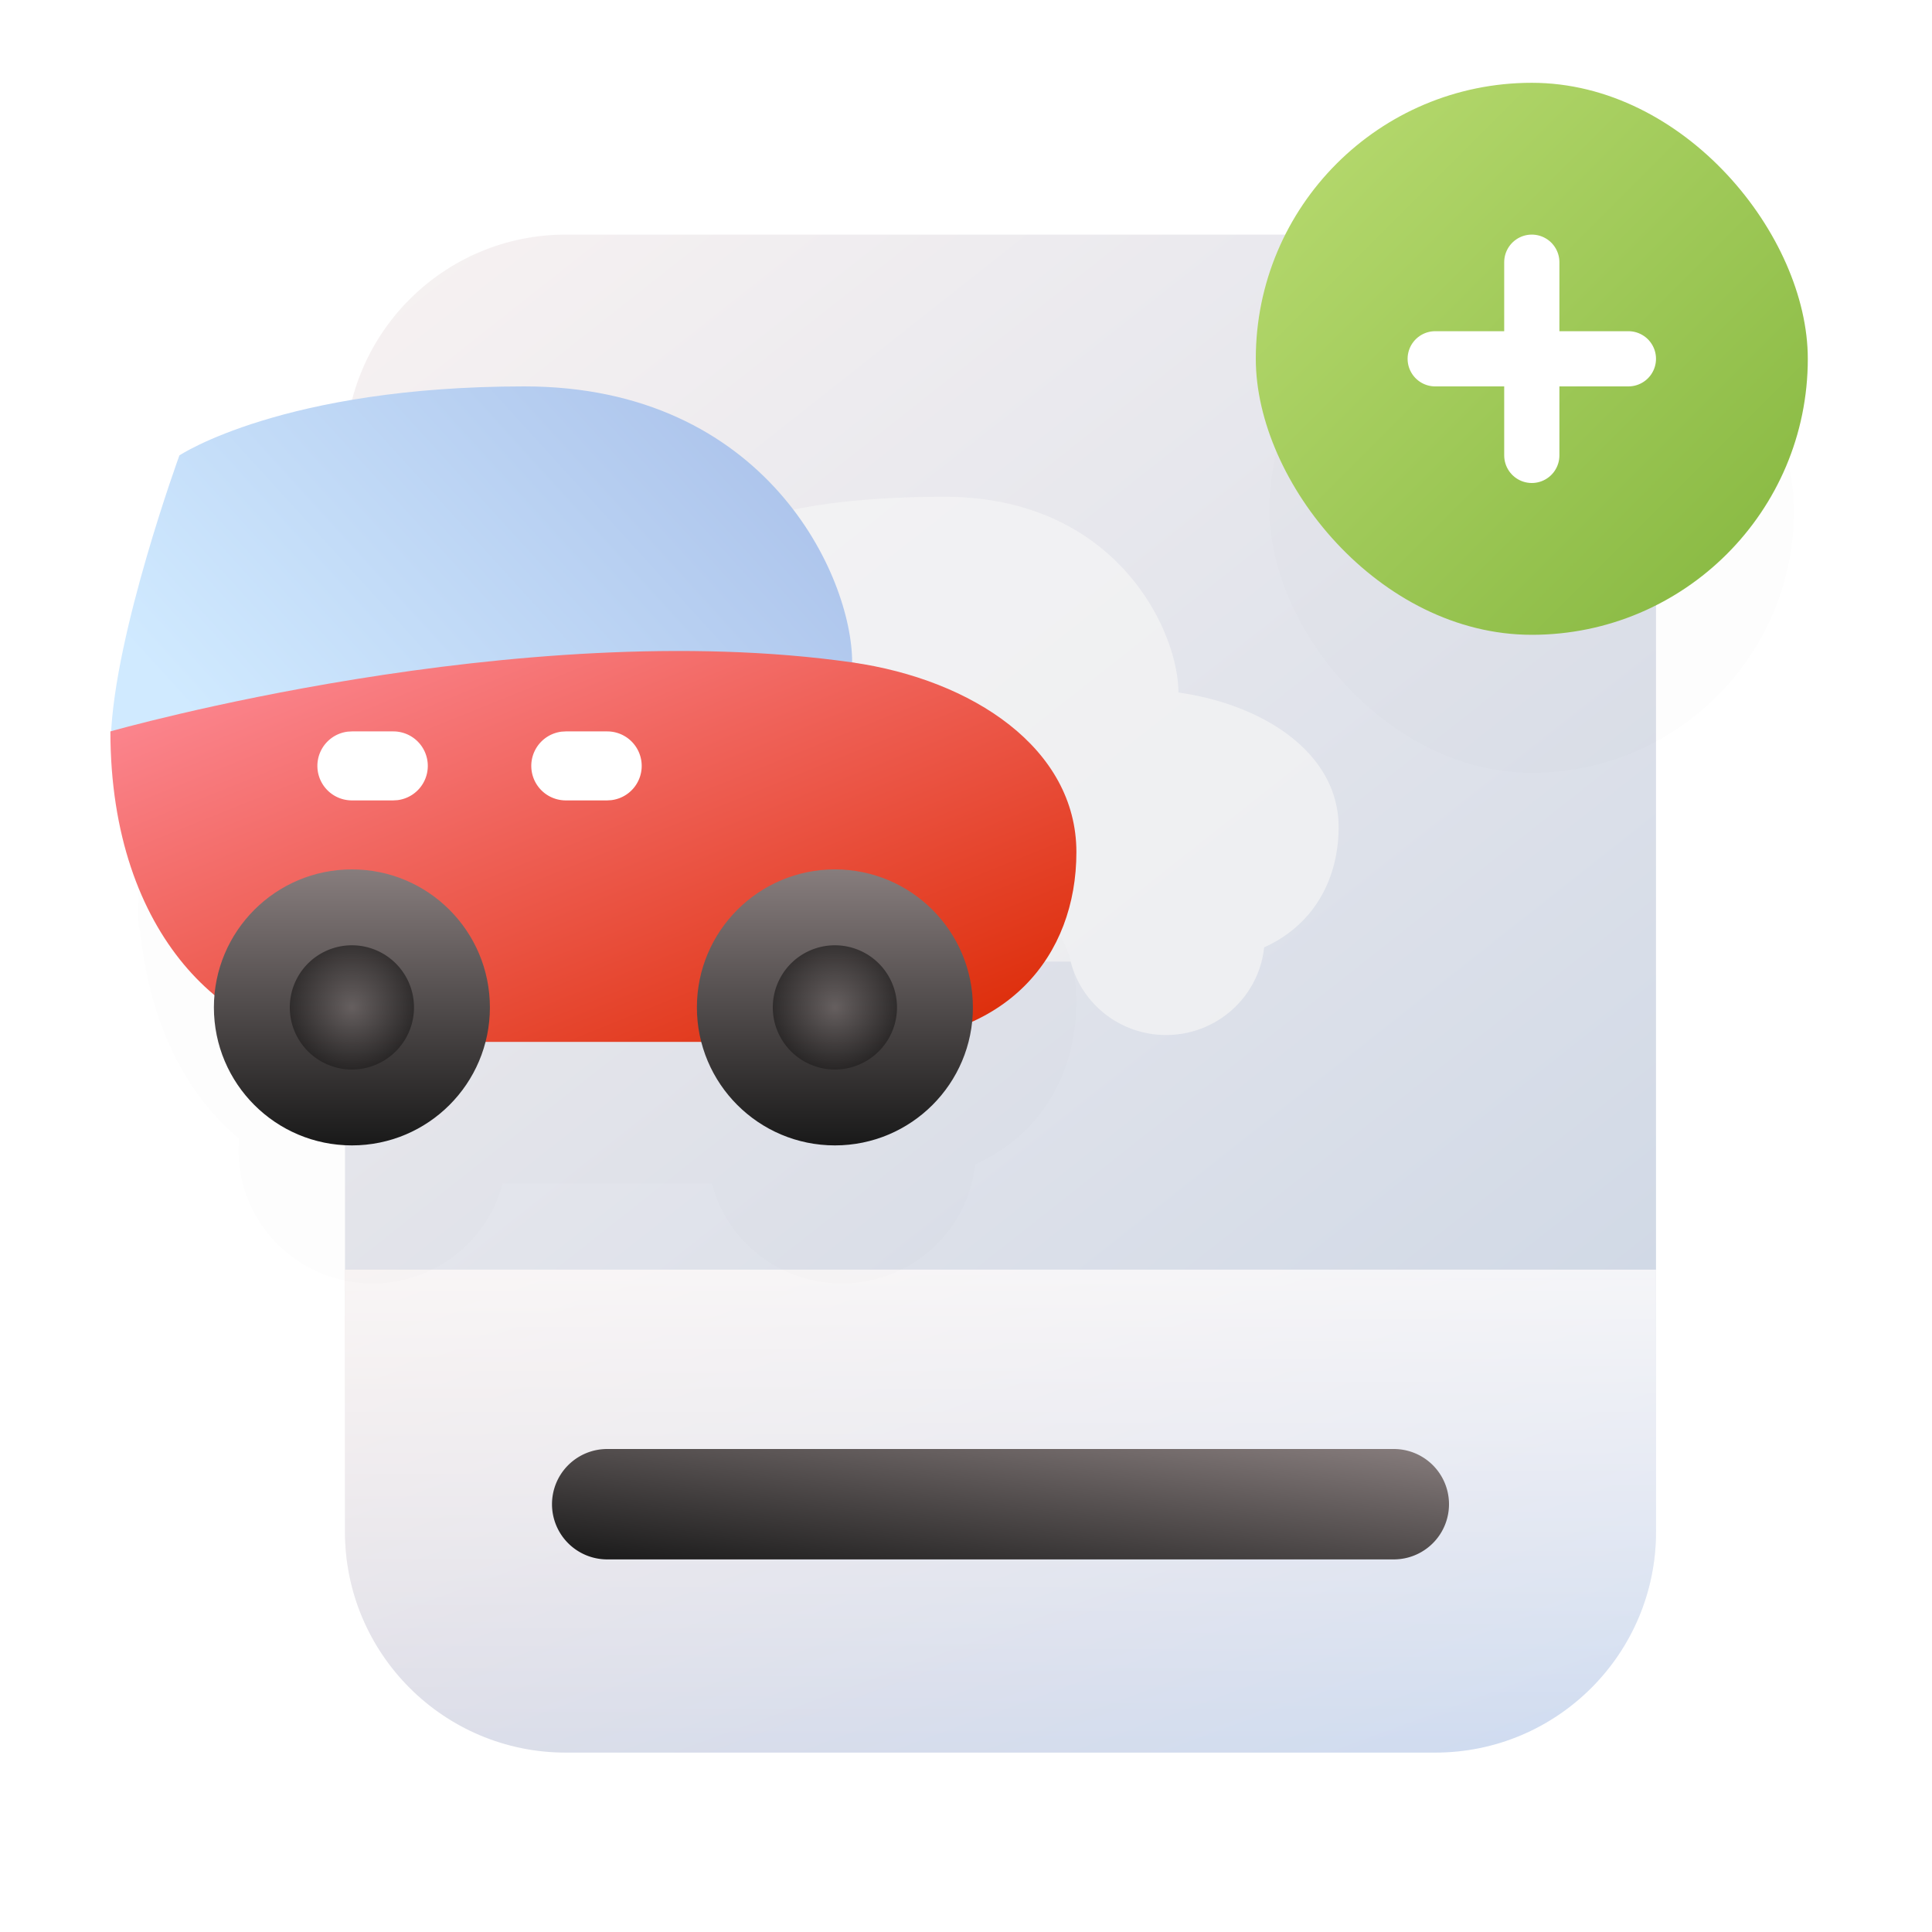 <svg width="140" height="140" viewBox="0 0 140 140" fill="none" xmlns="http://www.w3.org/2000/svg"><path fill-rule="evenodd" clip-rule="evenodd" d="M25 92h95v19c0 8.837-7.163 16-16 16H41c-8.837 0-16-7.163-16-16V92z" fill="url(#seller-card-big_svg__a)"/><path fill-rule="evenodd" clip-rule="evenodd" d="M25 92h95v19c0 8.837-7.163 16-16 16H41c-8.837 0-16-7.163-16-16V92z" fill="url(#seller-card-big_svg__b)"/><path fill-rule="evenodd" clip-rule="evenodd" d="M40 109a4 4 0 0 1 4-4h57a4 4 0 0 1 0 8H44a4 4 0 0 1-4-4z" fill="url(#seller-card-big_svg__c)"/><path opacity=".5" fill-rule="evenodd" clip-rule="evenodd" d="M25 33c0-8.837 7.163-16 16-16h63c8.837 0 16 7.163 16 16v59H25V33z" fill="url(#seller-card-big_svg__d)"/><path opacity=".7" fill-rule="evenodd" clip-rule="evenodd" d="M68.429 36c6.875 0 11.319 2.95 13.926 6.341l.278.372.262.374c.213.313.412.628.596.944l.213.378c.07.126.136.252.2.378l.187.377.174.375c.055.125.109.249.16.372l.147.37.069.182.128.363.06.18.11.354.096.348.044.171.08.338.067.33.056.32.044.311.033.301.012.146.017.285c.003.092.005.183.005.272 6.25.886 11.607 4.432 11.607 9.75 0 3.774-1.799 7.101-5.396 8.716C91.232 72.217 88.194 75 84.5 75a7.136 7.136 0 0 1-6.918-5.318H66.418A7.136 7.136 0 0 1 59.5 75c-3.945 0-7.143-3.175-7.143-7.09 0-.213.01-.423.028-.63-2.633-2.185-4.74-5.86-5.261-11.026A2.24 2.24 0 0 1 47 55.5c0-.332.004-.661.011-.99a27.626 27.626 0 0 1-.011-.783l.036-.01c.218-5.2 1.396-9.925 3.535-14.172C54.143 37.182 60.095 36 68.43 36z" fill="#F5F5F5"/><g filter="url(#seller-card-big_svg__e)"><path fill-rule="evenodd" clip-rule="evenodd" d="M39.143 29c9.35 0 15.394 4.008 18.94 8.617l.377.506.358.508c.29.426.56.854.81 1.283l.29.514c.094.171.184.343.272.514l.254.512.236.51c.075.169.148.337.218.505l.2.502.094.248.174.493c.028.081.055.163.08.244l.15.481.132.474.06.233.108.458.091.448.076.436.06.423.045.409.017.199.022.386c.005.126.007.25.007.37C70.714 49.477 78 54.295 78 61.523c0 5.128-2.446 9.65-7.338 11.844C70.156 78.217 66.023 82 61 82c-4.526 0-8.33-3.071-9.408-7.227H36.408C35.33 78.929 31.526 82 27 82c-5.365 0-9.714-4.314-9.714-9.636 0-.289.012-.574.037-.856-3.58-2.969-6.446-7.963-7.155-14.983A3.04 3.04 0 0 1 10 55.5c0-.45.005-.899.015-1.344A37.24 37.24 0 0 1 10 53.09l.048-.014c.298-7.067 1.9-13.487 4.81-19.259C19.713 30.606 27.808 29 39.142 29z" fill="#000" fill-opacity=".01"/></g><path fill-rule="evenodd" clip-rule="evenodd" d="M61.75 48c0-6.25-6.25-20-23.75-20s-25 5-25 5-4.707 12.908-4.964 20.41C8.012 54.102 70.5 49.25 61.75 48z" fill="url(#seller-card-big_svg__f)"/><path fill-rule="evenodd" clip-rule="evenodd" d="M63 75.5c10 0 15-6.25 15-13.75S70.5 49.25 61.75 48C37.615 44.552 8 53 8 53c0 15 8.75 22.5 16.25 22.5H63z" fill="url(#seller-card-big_svg__g)"/><path fill-rule="evenodd" clip-rule="evenodd" d="M25.5 63c5.523 0 10 4.477 10 10s-4.477 10-10 10-10-4.477-10-10 4.477-10 10-10zm35 0c5.523 0 10 4.477 10 10s-4.477 10-10 10-10-4.477-10-10 4.477-10 10-10z" fill="url(#seller-card-big_svg__h)"/><path opacity=".7" fill-rule="evenodd" clip-rule="evenodd" d="M25.5 68.5a4.5 4.5 0 1 1 0 9 4.5 4.5 0 0 1 0-9z" fill="url(#seller-card-big_svg__i)"/><path opacity=".7" fill-rule="evenodd" clip-rule="evenodd" d="M60.5 68.5a4.5 4.5 0 1 1 0 9 4.5 4.5 0 0 1 0-9z" fill="url(#seller-card-big_svg__j)"/><path fill-rule="evenodd" clip-rule="evenodd" d="M31 55.5a2.5 2.5 0 0 0-2.5-2.5h-3l-.292.017A2.5 2.5 0 0 0 25.5 58h3l.292-.017A2.5 2.5 0 0 0 31 55.5zm15.5 0A2.5 2.5 0 0 0 44 53h-3l-.292.017A2.5 2.5 0 0 0 41 58h3l.292-.017A2.5 2.5 0 0 0 46.5 55.5z" fill="#fff"/><g filter="url(#seller-card-big_svg__k)"><rect x="92" y="7" width="38" height="38" rx="19" fill="#000" fill-opacity=".01"/></g><rect x="91" y="6" width="40" height="40" rx="20" fill="url(#seller-card-big_svg__l)"/><path d="M111 33V19M104 26h14" stroke="#fff" stroke-width="4" stroke-linecap="round" stroke-linejoin="round"/><defs><linearGradient id="seller-card-big_svg__a" x1="167.5" y1="109.5" x2="144.793" y2="47.866" gradientUnits="userSpaceOnUse"><stop stop-color="#CDDBF1"/><stop offset="1" stop-color="#EADFDF"/></linearGradient><linearGradient id="seller-card-big_svg__b" x1="25" y1="92" x2="25" y2="127" gradientUnits="userSpaceOnUse"><stop stop-color="#fff" stop-opacity=".704"/><stop offset="1" stop-color="#fff" stop-opacity=".01"/></linearGradient><linearGradient id="seller-card-big_svg__c" x1="72.5" y1="101" x2="70.56" y2="116.761" gradientUnits="userSpaceOnUse"><stop stop-color="#877D7D"/><stop offset="1" stop-color="#191919"/></linearGradient><linearGradient id="seller-card-big_svg__d" x1="167.5" y1="54.5" x2="94.548" y2="-37.906" gradientUnits="userSpaceOnUse"><stop stop-color="#A4B4CE"/><stop offset="1" stop-color="#F1E6E6"/></linearGradient><linearGradient id="seller-card-big_svg__f" x1="19.638" y1="58.199" x2="54.852" y2="26.127" gradientUnits="userSpaceOnUse"><stop stop-color="#D0EAFF"/><stop offset="1" stop-color="#AAC1EA"/></linearGradient><linearGradient id="seller-card-big_svg__g" x1="-27" y1="61.337" x2="-7.3" y2="110.018" gradientUnits="userSpaceOnUse"><stop stop-color="#FF8F9D"/><stop offset="1" stop-color="#DB2700"/></linearGradient><linearGradient id="seller-card-big_svg__h" x1="15.5" y1="63" x2="15.5" y2="83" gradientUnits="userSpaceOnUse"><stop stop-color="#877D7D"/><stop offset="1" stop-color="#191919"/></linearGradient><linearGradient id="seller-card-big_svg__l" x1="71" y1="26" x2="111" y2="66" gradientUnits="userSpaceOnUse"><stop stop-color="#BADC72"/><stop offset="1" stop-color="#84B63E"/></linearGradient><radialGradient id="seller-card-big_svg__i" cx="0" cy="0" r="1" gradientUnits="userSpaceOnUse" gradientTransform="matrix(0 6.443 -6.443 0 25.5 73)"><stop stop-color="#6F6868"/><stop offset="1"/></radialGradient><radialGradient id="seller-card-big_svg__j" cx="0" cy="0" r="1" gradientUnits="userSpaceOnUse" gradientTransform="matrix(0 6.443 -6.443 0 60.5 73)"><stop stop-color="#6F6868"/><stop offset="1"/></radialGradient><filter id="seller-card-big_svg__e" x="0" y="24" width="88" height="73" filterUnits="userSpaceOnUse" color-interpolation-filters="sRGB"><feFlood flood-opacity="0" result="BackgroundImageFix"/><feColorMatrix in="SourceAlpha" values="0 0 0 0 0 0 0 0 0 0 0 0 0 0 0 0 0 0 127 0" result="hardAlpha"/><feOffset dy="5"/><feGaussianBlur stdDeviation="5"/><feColorMatrix values="0 0 0 0 0.188 0 0 0 0 0.404 0 0 0 0 0.6 0 0 0 0.2 0"/><feBlend in2="BackgroundImageFix" result="effect1_dropShadow_0_5"/><feColorMatrix in="SourceAlpha" values="0 0 0 0 0 0 0 0 0 0 0 0 0 0 0 0 0 0 127 0" result="hardAlpha"/><feOffset dy="5"/><feGaussianBlur stdDeviation="5"/><feColorMatrix values="0 0 0 0 0 0 0 0 0 0 0 0 0 0 0 0 0 0 0.08 0"/><feBlend in2="effect1_dropShadow_0_5" result="effect2_dropShadow_0_5"/><feColorMatrix in="SourceAlpha" values="0 0 0 0 0 0 0 0 0 0 0 0 0 0 0 0 0 0 127 0" result="hardAlpha"/><feOffset dy="1"/><feGaussianBlur stdDeviation=".5"/><feColorMatrix values="0 0 0 0 0 0 0 0 0 0 0 0 0 0 0 0 0 0 0.1 0"/><feBlend in2="effect2_dropShadow_0_5" result="effect3_dropShadow_0_5"/><feBlend in="SourceGraphic" in2="effect3_dropShadow_0_5" result="shape"/></filter><filter id="seller-card-big_svg__k" x="82" y="2" width="58" height="58" filterUnits="userSpaceOnUse" color-interpolation-filters="sRGB"><feFlood flood-opacity="0" result="BackgroundImageFix"/><feColorMatrix in="SourceAlpha" values="0 0 0 0 0 0 0 0 0 0 0 0 0 0 0 0 0 0 127 0" result="hardAlpha"/><feOffset dy="5"/><feGaussianBlur stdDeviation="5"/><feColorMatrix values="0 0 0 0 0.188 0 0 0 0 0.404 0 0 0 0 0.6 0 0 0 0.2 0"/><feBlend in2="BackgroundImageFix" result="effect1_dropShadow_0_5"/><feColorMatrix in="SourceAlpha" values="0 0 0 0 0 0 0 0 0 0 0 0 0 0 0 0 0 0 127 0" result="hardAlpha"/><feOffset dy="5"/><feGaussianBlur stdDeviation="5"/><feColorMatrix values="0 0 0 0 0 0 0 0 0 0 0 0 0 0 0 0 0 0 0.08 0"/><feBlend in2="effect1_dropShadow_0_5" result="effect2_dropShadow_0_5"/><feColorMatrix in="SourceAlpha" values="0 0 0 0 0 0 0 0 0 0 0 0 0 0 0 0 0 0 127 0" result="hardAlpha"/><feOffset dy="1"/><feGaussianBlur stdDeviation=".5"/><feColorMatrix values="0 0 0 0 0 0 0 0 0 0 0 0 0 0 0 0 0 0 0.1 0"/><feBlend in2="effect2_dropShadow_0_5" result="effect3_dropShadow_0_5"/><feBlend in="SourceGraphic" in2="effect3_dropShadow_0_5" result="shape"/></filter></defs></svg>